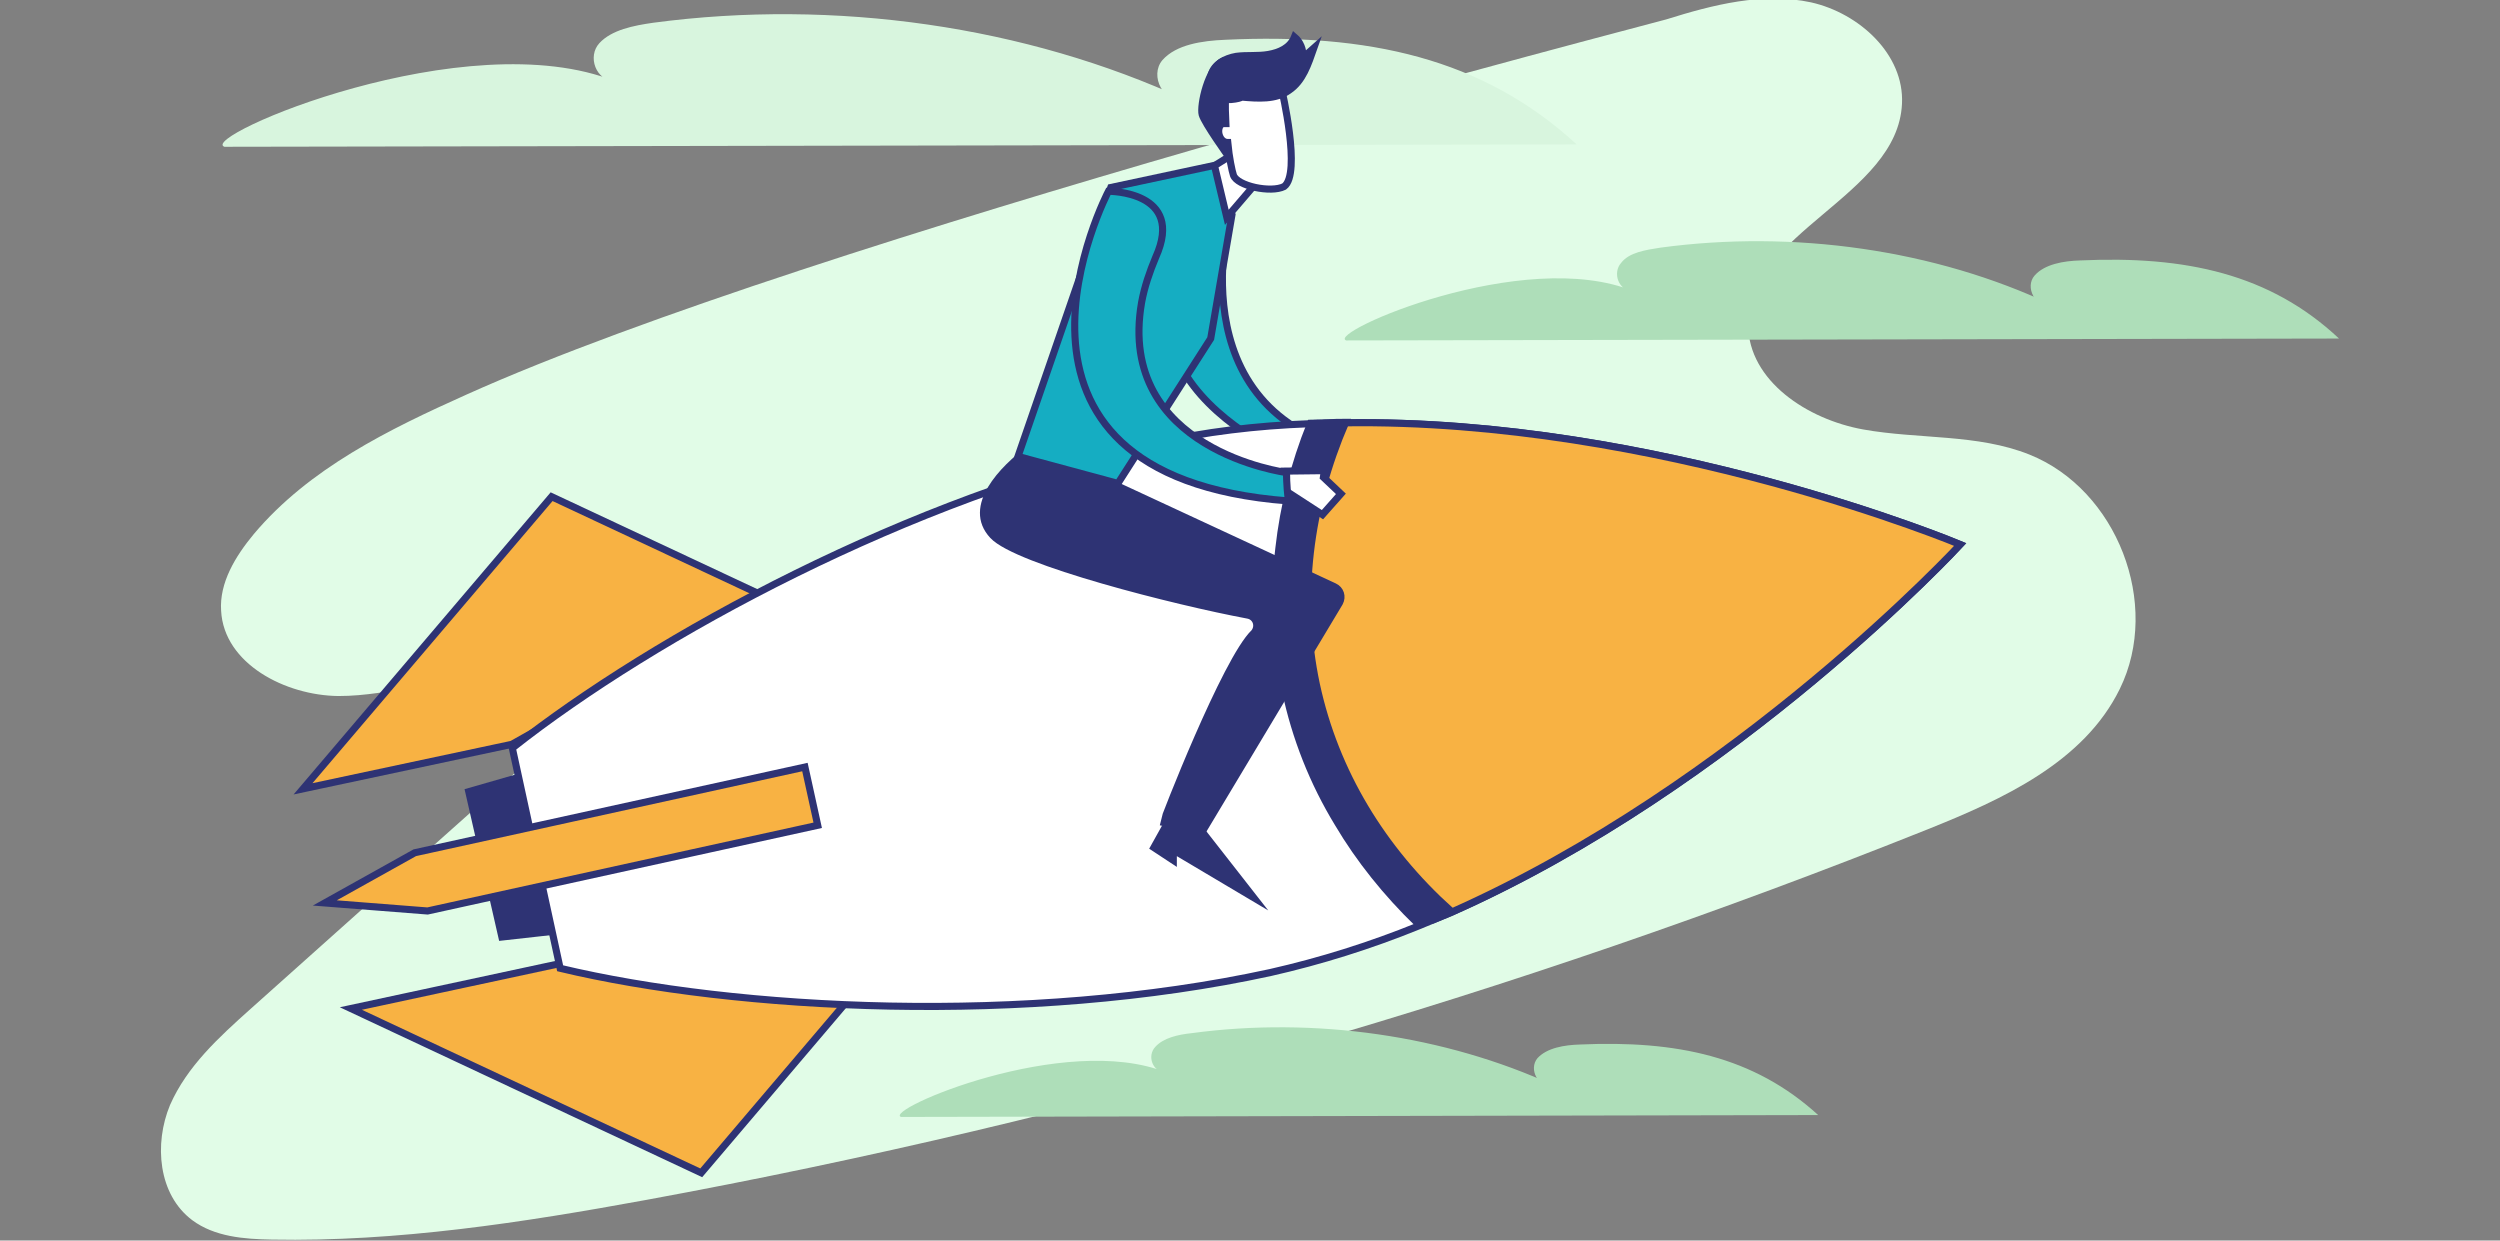 <?xml version="1.0" encoding="utf-8"?>
<!-- Generator: Adobe Illustrator 22.0.1, SVG Export Plug-In . SVG Version: 6.00 Build 0)  -->
<svg version="1.1" id="Layer_1" xmlns="http://www.w3.org/2000/svg" xmlns:xlink="http://www.w3.org/1999/xlink" x="0px" y="0px"
	 viewBox="0 0 528 262" style="enable-background:new 0 0 528 262;" xml:space="preserve">
<rect x="0" y="0" width="528" height="262" fill="#808080" stroke="none"/>
<style type="text/css">
	.st0{fill:#E1FCE7;}
	.st1{fill:#D8F5DE;}
	.st2{fill:#AEDEB9;}
	.st3{fill:#15ADC2;stroke:#2E3374;stroke-width:1.5;stroke-miterlimit:10;}
	.st4{fill:#F8B243;stroke:#2E3374;stroke-width:1.5;stroke-miterlimit:10;}
	.st5{fill:#2E3374;stroke:#2E3374;stroke-width:1.5;stroke-miterlimit:10;}
	.st6{fill:#FFFFFF;stroke:#2E3374;stroke-width:1.5;stroke-miterlimit:10;}
	.st7{clip-path:url(#SVGID_2_);}
</style>
<path class="st0" d="M98.6,83.3c-16.5,7.4-33.3,15.6-45,29.5c-3.9,4.7-7.3,10.3-6.9,16.2c0.6,11.2,13.6,17.9,24.8,18
	c11.2,0,22.2-4.2,33.4-4.2c5.8,0,13.1,2.8,13,8.6c0,3.5-2.8,6.2-5.4,8.5c-19.9,17.7-39.8,35.5-59.6,53.2c-6.7,6-13.4,12.1-17,20.3
	c-3.4,8.2-2.5,18.9,4.7,24.3c4.7,3.5,10.9,4,16.8,4.1c26.5,0.5,53-3.6,79.2-8.4c92.4-17,183.1-43.3,270.4-78.2
	c16-6.4,33.1-14.2,40.7-29.7c8.8-17.9-0.6-42.1-19.1-49.5c-11-4.4-23.4-3.2-35.1-5.3c-11.7-2.1-24.2-10.2-24.3-22.1
	c-0.2-19.6,31.6-27.1,32.5-46.7c0.5-10.4-9-19.1-19.2-21.4c-10.2-2.2-20.7,0.5-30.6,3.6C352,4.2,171.8,50.4,98.6,83.3z"/>
<path class="st1" d="M333,30.5c-19.9-18.3-44.2-23.5-74.2-22.1c-4.9,0.2-10.4,1-13.3,4.3c-2.8,3.3,0.2,9.3,5,8.4
	C216.7,5.5,176.3-0.3,138,4.8c-4.2,0.6-8.8,1.5-11.4,4.3c-2.6,2.8-0.8,8,3.4,8.1C98.5,4.5,41.7,29,47.4,31L333,30.5z"/>
<path class="st2" d="M494,71.5C479.4,57.8,461.5,54,439.4,55c-3.6,0.1-7.6,0.8-9.7,3.2c-2.1,2.4,0.1,6.9,3.7,6.2
	c-24.8-11.7-54.6-15.9-82.7-12.1c-3.2,0.5-6.6,1-8.3,3.2c-1.9,2.1-0.6,6,2.6,6c-23.2-9.5-64.9,8.8-60.7,10.4L494,71.5z"/>
<path class="st2" d="M384,235.5c-13.6-12.4-29.9-15.8-50.3-14.9c-3.3,0.1-7,0.7-9,2.9c-1.9,2.3,0.1,6.3,3.4,5.7
	c-22.9-10.5-50.4-14.5-76.4-11c-2.9,0.3-6,1-7.7,2.9c-1.8,1.9-0.6,5.4,2.3,5.4c-21.4-8.6-59.9,8-56,9.4L384,235.5z"/>
<path class="st3" d="M259.7,45.9c0,0-12.1,44.4,31.8,50.4c-2.2,4.8-2.6,6.7-2.6,6.7s-44.7-11.2-42.4-39.5
	C254.3,45.7,259.7,45.9,259.7,45.9z"/>
<path class="st4" d="M162.6,126.5l-46.1-21.6L64,166.6l44.1-9.4L162.6,126.5z"/>
<path class="st4" d="M181,209l-32.9,38.7l-74-34.7l44.2-9.5L181,209z"/>
<path class="st5" d="M124.8,195.8l-18.8,2.1l-7-30.7l18.1-5.2L124.8,195.8z"/>
<path class="st6" d="M414,115c0,0-46.9,50.9-107.7,77.8c-1.2,0.5-2.2,0.9-3.4,1.4c-1.2,0.5-2.2,0.9-3.4,1.4
	c-10.1,4.1-20.6,7.4-31.2,9.8c-51.4,11.2-112.8,8-150-0.9L108.2,158c30-23.7,84.3-53.1,135.7-64.4c10.6-2.4,21.5-3.7,32.5-4.1
	c1.3-0.1,2.5-0.1,3.8-0.1c1.3,0,2.5-0.1,3.8-0.1C350.3,88.3,414,115,414,115z"/>
<path class="st4" d="M414,115c0,0-47,50.9-107.8,77.8c-1.2,0.5-2.2,0.9-3.4,1.4c-14.7-13.7-24.6-30.5-28.6-48.6
	c-4-18.2-2-37.7,5.8-56.2c1.3,0,2.5-0.1,3.8-0.1C350.2,88.3,414,115,414,115z"/>
<path class="st5" d="M284.2,89.2c-1.3,0-2.4,0-3.7,0.1c-1.2,0-2.4,0.1-3.7,0.1c-3.5,8.7-5.7,17.5-6.7,26.4
	c-1.2,10.1-0.7,20.4,1.4,30.1c2.1,9.9,5.8,19.3,11.1,28c4.5,7.6,10.2,14.7,16.9,21.2c1.2-0.5,2.2-0.9,3.4-1.4
	c1.2-0.5,2.2-0.9,3.4-1.4c-14.3-12.9-24.3-29.2-28.3-47.8C274.1,126.1,276.5,107.1,284.2,89.2z"/>
<path class="st4" d="M172.7,174.3l-82.4,18.1l-21.7-1.7l19-10.6L170,162L172.7,174.3z"/>
<path class="st5" d="M252.6,174l12.2,15.6l-17-10.1v2.2l-4.1-2.7l3.9-7L252.6,174z"/>
<path class="st5" d="M264.9,133.6c1.1-1.4,0.4-3.4-1.4-3.7c-15-2.8-48.7-11.3-53.8-16.8c-5.7-6.1,2.1-14.1,7.8-18.3l18,7.6
	l46.3,21.5c1.3,0.6,1.8,2.1,1.1,3.4l-28.6,47.7c0,0-5.1-0.6-8.6-1.3C245.7,173.3,258.9,139.3,264.9,133.6z"/>
<path class="st6" d="M271.2,99.5l8.5-0.1l-0.2,1.4l3.7,3.5l-3.9,4.4l-8-5.2v-3.9H271.2z"/>
<path class="st3" d="M260.2,45.3l-4.5,26.2l-19.6,30.6l-21.1-5.7l19.6-56.8l22-4.7L260.2,45.3z"/>
<path class="st6" d="M265.7,38.2l-6.6,7.7L256.5,35l3.2-2L265.7,38.2z"/>
<path class="st5" d="M258.5,12.8c-3.4,1.3-5.1,9.6-4.6,11.4c0.5,1.8,5.6,8.9,5.6,8.9l9-18.8L258.5,12.8z"/>
<path class="st6" d="M270.7,18.9l-0.3-1.5c0,0-9-2.2-10.8,0.1c-0.9,1-0.9,4.7-0.7,8.6c-0.2,0-0.3,0-0.6,0c-0.8,0.2-1.1,1.4-0.8,2.4
	c0.3,1,1,1.6,1.8,1.6c0.3,3.2,0.9,6,1.2,6.9c0.8,2.3,7.9,3.8,10.7,2.4C274.9,36.7,270.7,18.9,270.7,18.9z"/>
<path class="st3" d="M234.1,40.4c0,0-31.5,60.1,38,65.4c-0.4-3.4-0.4-6-0.4-6s-36-4.7-30.6-35.9c0.6-3.3,1.7-6.5,3-9.6
	C250.4,40.3,234.1,40.4,234.1,40.4z"/>
<g>
	<defs>
		<rect id="SVGID_1_" x="254.7" y="6.3" width="24.9" height="15.7"/>
	</defs>
	<clipPath id="SVGID_2_">
		<use xlink:href="#SVGID_1_"  style="overflow:visible;"/>
	</clipPath>
	<g class="st7">
		<path class="st5" d="M257.1,20.4c-1.3-1-1.8-2.9-1.3-4.6c0.6-2.2,2.9-3.5,5.3-3.9c2.2-0.3,4.5,0,6.8-0.4c2.3-0.4,4.6-1.4,5.5-3.7
			c1.2,1,1.9,2.7,1.8,4.4c0.8-0.7,1.5-1.4,2.3-2.1c-1.2,3.4-2.3,7-5.3,9c-2.8,2-6.5,1.7-10,1.4C262.2,20.8,258.2,21.6,257.1,20.4z"
			/>
	</g>
</g>
</svg>
